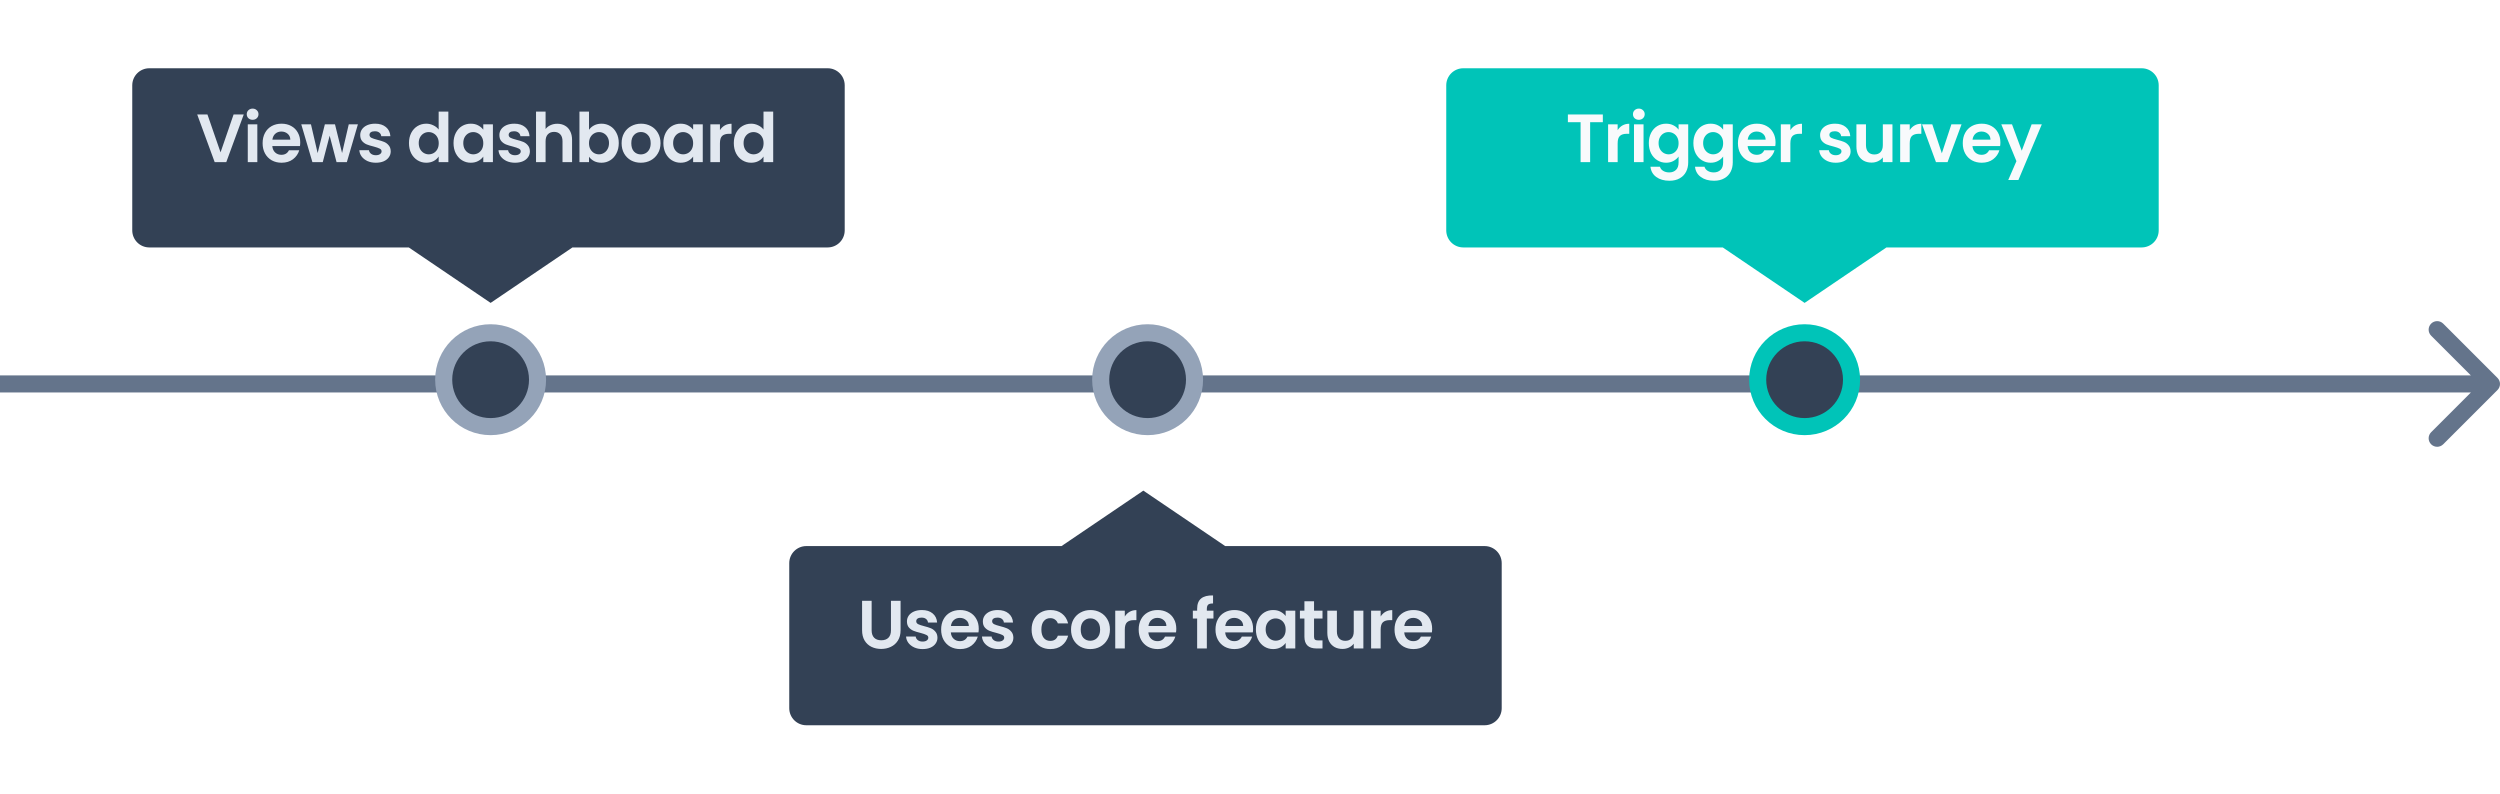 <svg width="586" height="186" viewBox="0 0 586 186" fill="none" xmlns="http://www.w3.org/2000/svg">
<path d="M585.414 91.414C586.195 90.633 586.195 89.367 585.414 88.586L572.686 75.858C571.905 75.077 570.639 75.077 569.858 75.858C569.077 76.639 569.077 77.905 569.858 78.686L581.172 90L569.858 101.314C569.077 102.095 569.077 103.361 569.858 104.142C570.639 104.923 571.905 104.923 572.686 104.142L585.414 91.414ZM0 92H584V88H0V92Z" fill="#64748B"/>
<circle cx="115" cy="89" r="11" fill="#334155" stroke="#94A3B8" stroke-width="4"/>
<circle cx="269" cy="89" r="11" fill="#334155" stroke="#94A3B8" stroke-width="4"/>
<circle cx="423" cy="89" r="11" fill="#334155" stroke="#00C4B8" stroke-width="4"/>
<g filter="url(#filter0_d_929_64)">
<path fill-rule="evenodd" clip-rule="evenodd" d="M35 12C32.791 12 31 13.791 31 16V50C31 52.209 32.791 54 35 54H95.819L115 67L134.181 54H194C196.209 54 198 52.209 198 50V16C198 13.791 196.209 12 194 12H35Z" fill="#334155"/>
</g>
<g filter="url(#filter1_d_929_64)">
<path fill-rule="evenodd" clip-rule="evenodd" d="M348 166C350.209 166 352 164.209 352 162L352 128C352 125.791 350.209 124 348 124L287.181 124L268 111L248.819 124L189 124C186.791 124 185 125.791 185 128L185 162C185 164.209 186.791 166 189 166L348 166Z" fill="#334155"/>
</g>
<g filter="url(#filter2_d_929_64)">
<path fill-rule="evenodd" clip-rule="evenodd" d="M343 12C340.791 12 339 13.791 339 16V50C339 52.209 340.791 54 343 54L403.819 54L423 67L442.181 54L502 54C504.209 54 506 52.209 506 50V16C506 13.791 504.209 12 502 12L343 12Z" fill="#00C4B8"/>
</g>
<path d="M57.136 26.832L53.04 38H50.32L46.224 26.832H48.624L51.696 35.712L54.752 26.832H57.136ZM59.215 28.08C58.82 28.08 58.49 27.957 58.223 27.712C57.967 27.456 57.839 27.141 57.839 26.768C57.839 26.395 57.967 26.085 58.223 25.84C58.49 25.584 58.82 25.456 59.215 25.456C59.61 25.456 59.935 25.584 60.191 25.84C60.458 26.085 60.591 26.395 60.591 26.768C60.591 27.141 60.458 27.456 60.191 27.712C59.935 27.957 59.61 28.08 59.215 28.08ZM60.319 29.136V38H58.079V29.136H60.319ZM70.372 33.376C70.372 33.696 70.351 33.984 70.308 34.24H63.828C63.882 34.88 64.106 35.381 64.5 35.744C64.895 36.107 65.38 36.288 65.956 36.288C66.788 36.288 67.38 35.931 67.732 35.216H70.148C69.892 36.069 69.401 36.773 68.676 37.328C67.951 37.872 67.06 38.144 66.004 38.144C65.151 38.144 64.383 37.957 63.7 37.584C63.028 37.2 62.5 36.661 62.116 35.968C61.743 35.275 61.556 34.475 61.556 33.568C61.556 32.651 61.743 31.845 62.116 31.152C62.489 30.459 63.012 29.925 63.684 29.552C64.356 29.179 65.129 28.992 66.004 28.992C66.847 28.992 67.599 29.173 68.26 29.536C68.932 29.899 69.45 30.416 69.812 31.088C70.186 31.749 70.372 32.512 70.372 33.376ZM68.052 32.736C68.041 32.16 67.834 31.701 67.428 31.36C67.023 31.008 66.527 30.832 65.94 30.832C65.385 30.832 64.916 31.003 64.532 31.344C64.159 31.675 63.929 32.139 63.844 32.736H68.052ZM83.895 29.136L81.303 38H78.887L77.271 31.808L75.655 38H73.223L70.615 29.136H72.887L74.455 35.888L76.151 29.136H78.519L80.183 35.872L81.751 29.136H83.895ZM88.099 38.144C87.374 38.144 86.723 38.016 86.147 37.76C85.571 37.493 85.112 37.136 84.771 36.688C84.441 36.24 84.259 35.744 84.227 35.2H86.483C86.526 35.541 86.691 35.824 86.979 36.048C87.278 36.272 87.646 36.384 88.083 36.384C88.51 36.384 88.841 36.299 89.075 36.128C89.32 35.957 89.443 35.739 89.443 35.472C89.443 35.184 89.294 34.971 88.995 34.832C88.707 34.683 88.243 34.523 87.603 34.352C86.942 34.192 86.398 34.027 85.971 33.856C85.555 33.685 85.192 33.424 84.883 33.072C84.585 32.72 84.435 32.245 84.435 31.648C84.435 31.157 84.574 30.709 84.851 30.304C85.139 29.899 85.544 29.579 86.067 29.344C86.6 29.109 87.225 28.992 87.939 28.992C88.995 28.992 89.838 29.259 90.467 29.792C91.097 30.315 91.443 31.024 91.507 31.92H89.363C89.331 31.568 89.182 31.291 88.915 31.088C88.659 30.875 88.312 30.768 87.875 30.768C87.47 30.768 87.155 30.843 86.931 30.992C86.718 31.141 86.611 31.349 86.611 31.616C86.611 31.915 86.76 32.144 87.059 32.304C87.358 32.453 87.822 32.608 88.451 32.768C89.091 32.928 89.619 33.093 90.035 33.264C90.451 33.435 90.808 33.701 91.107 34.064C91.416 34.416 91.576 34.885 91.587 35.472C91.587 35.984 91.443 36.443 91.155 36.848C90.878 37.253 90.472 37.573 89.939 37.808C89.416 38.032 88.803 38.144 88.099 38.144ZM95.862 33.536C95.862 32.64 96.038 31.845 96.39 31.152C96.753 30.459 97.244 29.925 97.862 29.552C98.481 29.179 99.169 28.992 99.926 28.992C100.502 28.992 101.052 29.12 101.574 29.376C102.097 29.621 102.513 29.952 102.822 30.368V26.16H105.094V38H102.822V36.688C102.545 37.125 102.156 37.477 101.654 37.744C101.153 38.011 100.572 38.144 99.91 38.144C99.164 38.144 98.481 37.952 97.862 37.568C97.244 37.184 96.753 36.645 96.39 35.952C96.038 35.248 95.862 34.443 95.862 33.536ZM102.838 33.568C102.838 33.024 102.732 32.56 102.518 32.176C102.305 31.781 102.017 31.483 101.654 31.28C101.292 31.067 100.902 30.96 100.486 30.96C100.07 30.96 99.686 31.061 99.334 31.264C98.982 31.467 98.694 31.765 98.47 32.16C98.257 32.544 98.15 33.003 98.15 33.536C98.15 34.069 98.257 34.539 98.47 34.944C98.694 35.339 98.982 35.643 99.334 35.856C99.697 36.069 100.081 36.176 100.486 36.176C100.902 36.176 101.292 36.075 101.654 35.872C102.017 35.659 102.305 35.36 102.518 34.976C102.732 34.581 102.838 34.112 102.838 33.568ZM106.306 33.536C106.306 32.64 106.482 31.845 106.834 31.152C107.197 30.459 107.682 29.925 108.29 29.552C108.909 29.179 109.597 28.992 110.354 28.992C111.015 28.992 111.591 29.125 112.082 29.392C112.583 29.659 112.983 29.995 113.282 30.4V29.136H115.538V38H113.282V36.704C112.994 37.12 112.594 37.467 112.082 37.744C111.581 38.011 110.999 38.144 110.338 38.144C109.591 38.144 108.909 37.952 108.29 37.568C107.682 37.184 107.197 36.645 106.834 35.952C106.482 35.248 106.306 34.443 106.306 33.536ZM113.282 33.568C113.282 33.024 113.175 32.56 112.962 32.176C112.749 31.781 112.461 31.483 112.098 31.28C111.735 31.067 111.346 30.96 110.93 30.96C110.514 30.96 110.13 31.061 109.778 31.264C109.426 31.467 109.138 31.765 108.914 32.16C108.701 32.544 108.594 33.003 108.594 33.536C108.594 34.069 108.701 34.539 108.914 34.944C109.138 35.339 109.426 35.643 109.778 35.856C110.141 36.069 110.525 36.176 110.93 36.176C111.346 36.176 111.735 36.075 112.098 35.872C112.461 35.659 112.749 35.36 112.962 34.976C113.175 34.581 113.282 34.112 113.282 33.568ZM120.718 38.144C119.993 38.144 119.342 38.016 118.766 37.76C118.19 37.493 117.731 37.136 117.39 36.688C117.059 36.24 116.878 35.744 116.846 35.2H119.102C119.145 35.541 119.31 35.824 119.598 36.048C119.897 36.272 120.265 36.384 120.702 36.384C121.129 36.384 121.459 36.299 121.694 36.128C121.939 35.957 122.062 35.739 122.062 35.472C122.062 35.184 121.913 34.971 121.614 34.832C121.326 34.683 120.862 34.523 120.222 34.352C119.561 34.192 119.017 34.027 118.59 33.856C118.174 33.685 117.811 33.424 117.502 33.072C117.203 32.72 117.054 32.245 117.054 31.648C117.054 31.157 117.193 30.709 117.47 30.304C117.758 29.899 118.163 29.579 118.686 29.344C119.219 29.109 119.843 28.992 120.558 28.992C121.614 28.992 122.457 29.259 123.086 29.792C123.715 30.315 124.062 31.024 124.126 31.92H121.982C121.95 31.568 121.801 31.291 121.534 31.088C121.278 30.875 120.931 30.768 120.494 30.768C120.089 30.768 119.774 30.843 119.55 30.992C119.337 31.141 119.23 31.349 119.23 31.616C119.23 31.915 119.379 32.144 119.678 32.304C119.977 32.453 120.441 32.608 121.07 32.768C121.71 32.928 122.238 33.093 122.654 33.264C123.07 33.435 123.427 33.701 123.726 34.064C124.035 34.416 124.195 34.885 124.206 35.472C124.206 35.984 124.062 36.443 123.774 36.848C123.497 37.253 123.091 37.573 122.558 37.808C122.035 38.032 121.422 38.144 120.718 38.144ZM130.637 29.008C131.309 29.008 131.906 29.157 132.429 29.456C132.951 29.744 133.357 30.176 133.645 30.752C133.943 31.317 134.093 32 134.093 32.8V38H131.853V33.104C131.853 32.4 131.677 31.861 131.325 31.488C130.973 31.104 130.493 30.912 129.885 30.912C129.266 30.912 128.775 31.104 128.413 31.488C128.061 31.861 127.885 32.4 127.885 33.104V38H125.645V26.16H127.885V30.24C128.173 29.856 128.557 29.557 129.037 29.344C129.517 29.12 130.05 29.008 130.637 29.008ZM138.063 30.432C138.351 30.005 138.745 29.659 139.247 29.392C139.759 29.125 140.34 28.992 140.991 28.992C141.748 28.992 142.431 29.179 143.039 29.552C143.657 29.925 144.143 30.459 144.495 31.152C144.857 31.835 145.039 32.629 145.039 33.536C145.039 34.443 144.857 35.248 144.495 35.952C144.143 36.645 143.657 37.184 143.039 37.568C142.431 37.952 141.748 38.144 140.991 38.144C140.329 38.144 139.748 38.016 139.247 37.76C138.756 37.493 138.361 37.152 138.063 36.736V38H135.823V26.16H138.063V30.432ZM142.751 33.536C142.751 33.003 142.639 32.544 142.415 32.16C142.201 31.765 141.913 31.467 141.551 31.264C141.199 31.061 140.815 30.96 140.399 30.96C139.993 30.96 139.609 31.067 139.247 31.28C138.895 31.483 138.607 31.781 138.383 32.176C138.169 32.571 138.063 33.035 138.063 33.568C138.063 34.101 138.169 34.565 138.383 34.96C138.607 35.355 138.895 35.659 139.247 35.872C139.609 36.075 139.993 36.176 140.399 36.176C140.815 36.176 141.199 36.069 141.551 35.856C141.913 35.643 142.201 35.339 142.415 34.944C142.639 34.549 142.751 34.08 142.751 33.536ZM150.202 38.144C149.349 38.144 148.581 37.957 147.898 37.584C147.216 37.2 146.677 36.661 146.282 35.968C145.898 35.275 145.706 34.475 145.706 33.568C145.706 32.661 145.904 31.861 146.298 31.168C146.704 30.475 147.253 29.941 147.946 29.568C148.64 29.184 149.413 28.992 150.266 28.992C151.12 28.992 151.893 29.184 152.586 29.568C153.28 29.941 153.824 30.475 154.218 31.168C154.624 31.861 154.826 32.661 154.826 33.568C154.826 34.475 154.618 35.275 154.202 35.968C153.797 36.661 153.242 37.2 152.538 37.584C151.845 37.957 151.066 38.144 150.202 38.144ZM150.202 36.192C150.608 36.192 150.986 36.096 151.338 35.904C151.701 35.701 151.989 35.403 152.202 35.008C152.416 34.613 152.522 34.133 152.522 33.568C152.522 32.725 152.298 32.08 151.85 31.632C151.413 31.173 150.874 30.944 150.234 30.944C149.594 30.944 149.056 31.173 148.618 31.632C148.192 32.08 147.978 32.725 147.978 33.568C147.978 34.411 148.186 35.061 148.602 35.52C149.029 35.968 149.562 36.192 150.202 36.192ZM155.494 33.536C155.494 32.64 155.67 31.845 156.022 31.152C156.384 30.459 156.87 29.925 157.478 29.552C158.096 29.179 158.784 28.992 159.542 28.992C160.203 28.992 160.779 29.125 161.27 29.392C161.771 29.659 162.171 29.995 162.47 30.4V29.136H164.726V38H162.47V36.704C162.182 37.12 161.782 37.467 161.27 37.744C160.768 38.011 160.187 38.144 159.526 38.144C158.779 38.144 158.096 37.952 157.478 37.568C156.87 37.184 156.384 36.645 156.022 35.952C155.67 35.248 155.494 34.443 155.494 33.536ZM162.47 33.568C162.47 33.024 162.363 32.56 162.15 32.176C161.936 31.781 161.648 31.483 161.286 31.28C160.923 31.067 160.534 30.96 160.118 30.96C159.702 30.96 159.318 31.061 158.966 31.264C158.614 31.467 158.326 31.765 158.102 32.16C157.888 32.544 157.782 33.003 157.782 33.536C157.782 34.069 157.888 34.539 158.102 34.944C158.326 35.339 158.614 35.643 158.966 35.856C159.328 36.069 159.712 36.176 160.118 36.176C160.534 36.176 160.923 36.075 161.286 35.872C161.648 35.659 161.936 35.36 162.15 34.976C162.363 34.581 162.47 34.112 162.47 33.568ZM168.753 30.512C169.041 30.043 169.415 29.675 169.873 29.408C170.343 29.141 170.876 29.008 171.473 29.008V31.36H170.881C170.177 31.36 169.644 31.525 169.281 31.856C168.929 32.187 168.753 32.763 168.753 33.584V38H166.513V29.136H168.753V30.512ZM172.006 33.536C172.006 32.64 172.182 31.845 172.534 31.152C172.897 30.459 173.387 29.925 174.006 29.552C174.625 29.179 175.313 28.992 176.07 28.992C176.646 28.992 177.195 29.12 177.718 29.376C178.241 29.621 178.657 29.952 178.966 30.368V26.16H181.238V38H178.966V36.688C178.689 37.125 178.299 37.477 177.798 37.744C177.297 38.011 176.715 38.144 176.054 38.144C175.307 38.144 174.625 37.952 174.006 37.568C173.387 37.184 172.897 36.645 172.534 35.952C172.182 35.248 172.006 34.443 172.006 33.536ZM178.982 33.568C178.982 33.024 178.875 32.56 178.662 32.176C178.449 31.781 178.161 31.483 177.798 31.28C177.435 31.067 177.046 30.96 176.63 30.96C176.214 30.96 175.83 31.061 175.478 31.264C175.126 31.467 174.838 31.765 174.614 32.16C174.401 32.544 174.294 33.003 174.294 33.536C174.294 34.069 174.401 34.539 174.614 34.944C174.838 35.339 175.126 35.643 175.478 35.856C175.841 36.069 176.225 36.176 176.63 36.176C177.046 36.176 177.435 36.075 177.798 35.872C178.161 35.659 178.449 35.36 178.662 34.976C178.875 34.581 178.982 34.112 178.982 33.568Z" fill="#E2E8F0"/>
<path d="M204.312 140.832V147.744C204.312 148.501 204.509 149.083 204.904 149.488C205.299 149.883 205.853 150.08 206.568 150.08C207.293 150.08 207.853 149.883 208.248 149.488C208.643 149.083 208.84 148.501 208.84 147.744V140.832H211.096V147.728C211.096 148.677 210.888 149.483 210.472 150.144C210.067 150.795 209.517 151.285 208.824 151.616C208.141 151.947 207.379 152.112 206.536 152.112C205.704 152.112 204.947 151.947 204.264 151.616C203.592 151.285 203.059 150.795 202.664 150.144C202.269 149.483 202.072 148.677 202.072 147.728V140.832H204.312ZM216.252 152.144C215.527 152.144 214.876 152.016 214.3 151.76C213.724 151.493 213.266 151.136 212.924 150.688C212.594 150.24 212.412 149.744 212.38 149.2H214.636C214.679 149.541 214.844 149.824 215.132 150.048C215.431 150.272 215.799 150.384 216.236 150.384C216.663 150.384 216.994 150.299 217.228 150.128C217.474 149.957 217.596 149.739 217.596 149.472C217.596 149.184 217.447 148.971 217.148 148.832C216.86 148.683 216.396 148.523 215.756 148.352C215.095 148.192 214.551 148.027 214.124 147.856C213.708 147.685 213.346 147.424 213.036 147.072C212.738 146.72 212.588 146.245 212.588 145.648C212.588 145.157 212.727 144.709 213.004 144.304C213.292 143.899 213.698 143.579 214.22 143.344C214.754 143.109 215.378 142.992 216.092 142.992C217.148 142.992 217.991 143.259 218.62 143.792C219.25 144.315 219.596 145.024 219.66 145.92H217.516C217.484 145.568 217.335 145.291 217.068 145.088C216.812 144.875 216.466 144.768 216.028 144.768C215.623 144.768 215.308 144.843 215.084 144.992C214.871 145.141 214.764 145.349 214.764 145.616C214.764 145.915 214.914 146.144 215.212 146.304C215.511 146.453 215.975 146.608 216.604 146.768C217.244 146.928 217.772 147.093 218.188 147.264C218.604 147.435 218.962 147.701 219.26 148.064C219.57 148.416 219.73 148.885 219.74 149.472C219.74 149.984 219.596 150.443 219.308 150.848C219.031 151.253 218.626 151.573 218.092 151.808C217.57 152.032 216.956 152.144 216.252 152.144ZM229.419 147.376C229.419 147.696 229.398 147.984 229.355 148.24H222.875C222.928 148.88 223.152 149.381 223.547 149.744C223.942 150.107 224.427 150.288 225.003 150.288C225.835 150.288 226.427 149.931 226.779 149.216H229.195C228.939 150.069 228.448 150.773 227.723 151.328C226.998 151.872 226.107 152.144 225.051 152.144C224.198 152.144 223.43 151.957 222.747 151.584C222.075 151.2 221.547 150.661 221.163 149.968C220.79 149.275 220.603 148.475 220.603 147.568C220.603 146.651 220.79 145.845 221.163 145.152C221.536 144.459 222.059 143.925 222.731 143.552C223.403 143.179 224.176 142.992 225.051 142.992C225.894 142.992 226.646 143.173 227.307 143.536C227.979 143.899 228.496 144.416 228.859 145.088C229.232 145.749 229.419 146.512 229.419 147.376ZM227.099 146.736C227.088 146.16 226.88 145.701 226.475 145.36C226.07 145.008 225.574 144.832 224.987 144.832C224.432 144.832 223.963 145.003 223.579 145.344C223.206 145.675 222.976 146.139 222.891 146.736H227.099ZM234.046 152.144C233.321 152.144 232.67 152.016 232.094 151.76C231.518 151.493 231.059 151.136 230.718 150.688C230.387 150.24 230.206 149.744 230.174 149.2H232.43C232.473 149.541 232.638 149.824 232.926 150.048C233.225 150.272 233.593 150.384 234.03 150.384C234.457 150.384 234.787 150.299 235.022 150.128C235.267 149.957 235.39 149.739 235.39 149.472C235.39 149.184 235.241 148.971 234.942 148.832C234.654 148.683 234.19 148.523 233.55 148.352C232.889 148.192 232.345 148.027 231.918 147.856C231.502 147.685 231.139 147.424 230.83 147.072C230.531 146.72 230.382 146.245 230.382 145.648C230.382 145.157 230.521 144.709 230.798 144.304C231.086 143.899 231.491 143.579 232.014 143.344C232.547 143.109 233.171 142.992 233.886 142.992C234.942 142.992 235.785 143.259 236.414 143.792C237.043 144.315 237.39 145.024 237.454 145.92H235.31C235.278 145.568 235.129 145.291 234.862 145.088C234.606 144.875 234.259 144.768 233.822 144.768C233.417 144.768 233.102 144.843 232.878 144.992C232.665 145.141 232.558 145.349 232.558 145.616C232.558 145.915 232.707 146.144 233.006 146.304C233.305 146.453 233.769 146.608 234.398 146.768C235.038 146.928 235.566 147.093 235.982 147.264C236.398 147.435 236.755 147.701 237.054 148.064C237.363 148.416 237.523 148.885 237.534 149.472C237.534 149.984 237.39 150.443 237.102 150.848C236.825 151.253 236.419 151.573 235.886 151.808C235.363 152.032 234.75 152.144 234.046 152.144ZM241.809 147.568C241.809 146.651 241.996 145.851 242.369 145.168C242.743 144.475 243.26 143.941 243.921 143.568C244.583 143.184 245.34 142.992 246.193 142.992C247.292 142.992 248.199 143.269 248.913 143.824C249.639 144.368 250.124 145.136 250.369 146.128H247.953C247.825 145.744 247.607 145.445 247.297 145.232C246.999 145.008 246.625 144.896 246.177 144.896C245.537 144.896 245.031 145.131 244.657 145.6C244.284 146.059 244.097 146.715 244.097 147.568C244.097 148.411 244.284 149.067 244.657 149.536C245.031 149.995 245.537 150.224 246.177 150.224C247.084 150.224 247.676 149.819 247.953 149.008H250.369C250.124 149.968 249.639 150.731 248.913 151.296C248.188 151.861 247.281 152.144 246.193 152.144C245.34 152.144 244.583 151.957 243.921 151.584C243.26 151.2 242.743 150.667 242.369 149.984C241.996 149.291 241.809 148.485 241.809 147.568ZM255.546 152.144C254.693 152.144 253.925 151.957 253.242 151.584C252.56 151.2 252.021 150.661 251.626 149.968C251.242 149.275 251.05 148.475 251.05 147.568C251.05 146.661 251.248 145.861 251.642 145.168C252.048 144.475 252.597 143.941 253.29 143.568C253.984 143.184 254.757 142.992 255.61 142.992C256.464 142.992 257.237 143.184 257.93 143.568C258.624 143.941 259.168 144.475 259.562 145.168C259.968 145.861 260.17 146.661 260.17 147.568C260.17 148.475 259.962 149.275 259.546 149.968C259.141 150.661 258.586 151.2 257.882 151.584C257.189 151.957 256.41 152.144 255.546 152.144ZM255.546 150.192C255.952 150.192 256.33 150.096 256.682 149.904C257.045 149.701 257.333 149.403 257.546 149.008C257.76 148.613 257.866 148.133 257.866 147.568C257.866 146.725 257.642 146.08 257.194 145.632C256.757 145.173 256.218 144.944 255.578 144.944C254.938 144.944 254.4 145.173 253.962 145.632C253.536 146.08 253.322 146.725 253.322 147.568C253.322 148.411 253.53 149.061 253.946 149.52C254.373 149.968 254.906 150.192 255.546 150.192ZM263.653 144.512C263.941 144.043 264.315 143.675 264.773 143.408C265.243 143.141 265.776 143.008 266.373 143.008V145.36H265.781C265.077 145.36 264.544 145.525 264.181 145.856C263.829 146.187 263.653 146.763 263.653 147.584V152H261.413V143.136H263.653V144.512ZM275.722 147.376C275.722 147.696 275.701 147.984 275.658 148.24H269.178C269.231 148.88 269.455 149.381 269.85 149.744C270.245 150.107 270.73 150.288 271.306 150.288C272.138 150.288 272.73 149.931 273.082 149.216H275.498C275.242 150.069 274.751 150.773 274.026 151.328C273.301 151.872 272.41 152.144 271.354 152.144C270.501 152.144 269.733 151.957 269.05 151.584C268.378 151.2 267.85 150.661 267.466 149.968C267.093 149.275 266.906 148.475 266.906 147.568C266.906 146.651 267.093 145.845 267.466 145.152C267.839 144.459 268.362 143.925 269.034 143.552C269.706 143.179 270.479 142.992 271.354 142.992C272.197 142.992 272.949 143.173 273.61 143.536C274.282 143.899 274.799 144.416 275.162 145.088C275.535 145.749 275.722 146.512 275.722 147.376ZM273.402 146.736C273.391 146.16 273.183 145.701 272.778 145.36C272.373 145.008 271.877 144.832 271.29 144.832C270.735 144.832 270.266 145.003 269.882 145.344C269.509 145.675 269.279 146.139 269.194 146.736H273.402ZM284.434 144.976H282.882V152H280.61V144.976H279.602V143.136H280.61V142.688C280.61 141.6 280.919 140.8 281.538 140.288C282.156 139.776 283.09 139.536 284.338 139.568V141.456C283.794 141.445 283.415 141.536 283.202 141.728C282.988 141.92 282.882 142.267 282.882 142.768V143.136H284.434V144.976ZM293.725 147.376C293.725 147.696 293.704 147.984 293.661 148.24H287.181C287.235 148.88 287.459 149.381 287.853 149.744C288.248 150.107 288.733 150.288 289.309 150.288C290.141 150.288 290.733 149.931 291.085 149.216H293.501C293.245 150.069 292.755 150.773 292.029 151.328C291.304 151.872 290.413 152.144 289.357 152.144C288.504 152.144 287.736 151.957 287.053 151.584C286.381 151.2 285.853 150.661 285.469 149.968C285.096 149.275 284.909 148.475 284.909 147.568C284.909 146.651 285.096 145.845 285.469 145.152C285.843 144.459 286.365 143.925 287.037 143.552C287.709 143.179 288.483 142.992 289.357 142.992C290.2 142.992 290.952 143.173 291.613 143.536C292.285 143.899 292.803 144.416 293.165 145.088C293.539 145.749 293.725 146.512 293.725 147.376ZM291.405 146.736C291.395 146.16 291.187 145.701 290.781 145.36C290.376 145.008 289.88 144.832 289.293 144.832C288.739 144.832 288.269 145.003 287.885 145.344C287.512 145.675 287.283 146.139 287.197 146.736H291.405ZM294.384 147.536C294.384 146.64 294.56 145.845 294.912 145.152C295.275 144.459 295.76 143.925 296.368 143.552C296.987 143.179 297.675 142.992 298.432 142.992C299.094 142.992 299.67 143.125 300.16 143.392C300.662 143.659 301.062 143.995 301.36 144.4V143.136H303.616V152H301.36V150.704C301.072 151.12 300.672 151.467 300.16 151.744C299.659 152.011 299.078 152.144 298.416 152.144C297.67 152.144 296.987 151.952 296.368 151.568C295.76 151.184 295.275 150.645 294.912 149.952C294.56 149.248 294.384 148.443 294.384 147.536ZM301.36 147.568C301.36 147.024 301.254 146.56 301.04 146.176C300.827 145.781 300.539 145.483 300.176 145.28C299.814 145.067 299.424 144.96 299.008 144.96C298.592 144.96 298.208 145.061 297.856 145.264C297.504 145.467 297.216 145.765 296.992 146.16C296.779 146.544 296.672 147.003 296.672 147.536C296.672 148.069 296.779 148.539 296.992 148.944C297.216 149.339 297.504 149.643 297.856 149.856C298.219 150.069 298.603 150.176 299.008 150.176C299.424 150.176 299.814 150.075 300.176 149.872C300.539 149.659 300.827 149.36 301.04 148.976C301.254 148.581 301.36 148.112 301.36 147.568ZM308.012 144.976V149.264C308.012 149.563 308.081 149.781 308.22 149.92C308.369 150.048 308.615 150.112 308.956 150.112H309.996V152H308.588C306.7 152 305.756 151.083 305.756 149.248V144.976H304.7V143.136H305.756V140.944H308.012V143.136H309.996V144.976H308.012ZM319.575 143.136V152H317.319V150.88C317.031 151.264 316.652 151.568 316.183 151.792C315.724 152.005 315.223 152.112 314.679 152.112C313.986 152.112 313.372 151.968 312.839 151.68C312.306 151.381 311.884 150.949 311.575 150.384C311.276 149.808 311.127 149.125 311.127 148.336V143.136H313.367V148.016C313.367 148.72 313.543 149.264 313.895 149.648C314.247 150.021 314.727 150.208 315.335 150.208C315.954 150.208 316.439 150.021 316.791 149.648C317.143 149.264 317.319 148.72 317.319 148.016V143.136H319.575ZM323.625 144.512C323.913 144.043 324.287 143.675 324.745 143.408C325.215 143.141 325.748 143.008 326.345 143.008V145.36H325.753C325.049 145.36 324.516 145.525 324.153 145.856C323.801 146.187 323.625 146.763 323.625 147.584V152H321.385V143.136H323.625V144.512ZM335.694 147.376C335.694 147.696 335.673 147.984 335.63 148.24H329.15C329.203 148.88 329.427 149.381 329.822 149.744C330.217 150.107 330.702 150.288 331.278 150.288C332.11 150.288 332.702 149.931 333.054 149.216H335.47C335.214 150.069 334.723 150.773 333.998 151.328C333.273 151.872 332.382 152.144 331.326 152.144C330.473 152.144 329.705 151.957 329.022 151.584C328.35 151.2 327.822 150.661 327.438 149.968C327.065 149.275 326.878 148.475 326.878 147.568C326.878 146.651 327.065 145.845 327.438 145.152C327.811 144.459 328.334 143.925 329.006 143.552C329.678 143.179 330.451 142.992 331.326 142.992C332.169 142.992 332.921 143.173 333.582 143.536C334.254 143.899 334.771 144.416 335.134 145.088C335.507 145.749 335.694 146.512 335.694 147.376ZM333.374 146.736C333.363 146.16 333.155 145.701 332.75 145.36C332.345 145.008 331.849 144.832 331.262 144.832C330.707 144.832 330.238 145.003 329.854 145.344C329.481 145.675 329.251 146.139 329.166 146.736H333.374Z" fill="#E2E8F0"/>
<path d="M375.704 26.832V28.64H372.728V38H370.488V28.64H367.512V26.832H375.704ZM379.178 30.512C379.466 30.043 379.84 29.675 380.298 29.408C380.768 29.141 381.301 29.008 381.898 29.008V31.36H381.306C380.602 31.36 380.069 31.525 379.706 31.856C379.354 32.187 379.178 32.763 379.178 33.584V38H376.938V29.136H379.178V30.512ZM384.143 28.08C383.748 28.08 383.418 27.957 383.151 27.712C382.895 27.456 382.767 27.141 382.767 26.768C382.767 26.395 382.895 26.085 383.151 25.84C383.418 25.584 383.748 25.456 384.143 25.456C384.538 25.456 384.863 25.584 385.119 25.84C385.386 26.085 385.519 26.395 385.519 26.768C385.519 27.141 385.386 27.456 385.119 27.712C384.863 27.957 384.538 28.08 384.143 28.08ZM385.247 29.136V38H383.007V29.136H385.247ZM390.532 28.992C391.194 28.992 391.775 29.125 392.276 29.392C392.778 29.648 393.172 29.984 393.46 30.4V29.136H395.716V38.064C395.716 38.885 395.551 39.616 395.22 40.256C394.89 40.907 394.394 41.419 393.732 41.792C393.071 42.176 392.271 42.368 391.332 42.368C390.074 42.368 389.039 42.075 388.228 41.488C387.428 40.901 386.975 40.101 386.868 39.088H389.092C389.21 39.493 389.46 39.813 389.844 40.048C390.239 40.293 390.714 40.416 391.268 40.416C391.919 40.416 392.447 40.219 392.852 39.824C393.258 39.44 393.46 38.853 393.46 38.064V36.688C393.172 37.104 392.772 37.451 392.26 37.728C391.759 38.005 391.183 38.144 390.532 38.144C389.786 38.144 389.103 37.952 388.484 37.568C387.866 37.184 387.375 36.645 387.012 35.952C386.66 35.248 386.484 34.443 386.484 33.536C386.484 32.64 386.66 31.845 387.012 31.152C387.375 30.459 387.86 29.925 388.468 29.552C389.087 29.179 389.775 28.992 390.532 28.992ZM393.46 33.568C393.46 33.024 393.354 32.56 393.14 32.176C392.927 31.781 392.639 31.483 392.276 31.28C391.914 31.067 391.524 30.96 391.108 30.96C390.692 30.96 390.308 31.061 389.956 31.264C389.604 31.467 389.316 31.765 389.092 32.16C388.879 32.544 388.772 33.003 388.772 33.536C388.772 34.069 388.879 34.539 389.092 34.944C389.316 35.339 389.604 35.643 389.956 35.856C390.319 36.069 390.703 36.176 391.108 36.176C391.524 36.176 391.914 36.075 392.276 35.872C392.639 35.659 392.927 35.36 393.14 34.976C393.354 34.581 393.46 34.112 393.46 33.568ZM400.976 28.992C401.637 28.992 402.219 29.125 402.72 29.392C403.221 29.648 403.616 29.984 403.904 30.4V29.136H406.16V38.064C406.16 38.885 405.995 39.616 405.664 40.256C405.333 40.907 404.837 41.419 404.176 41.792C403.515 42.176 402.715 42.368 401.776 42.368C400.517 42.368 399.483 42.075 398.672 41.488C397.872 40.901 397.419 40.101 397.312 39.088H399.536C399.653 39.493 399.904 39.813 400.288 40.048C400.683 40.293 401.157 40.416 401.712 40.416C402.363 40.416 402.891 40.219 403.296 39.824C403.701 39.44 403.904 38.853 403.904 38.064V36.688C403.616 37.104 403.216 37.451 402.704 37.728C402.203 38.005 401.627 38.144 400.976 38.144C400.229 38.144 399.547 37.952 398.928 37.568C398.309 37.184 397.819 36.645 397.456 35.952C397.104 35.248 396.928 34.443 396.928 33.536C396.928 32.64 397.104 31.845 397.456 31.152C397.819 30.459 398.304 29.925 398.912 29.552C399.531 29.179 400.219 28.992 400.976 28.992ZM403.904 33.568C403.904 33.024 403.797 32.56 403.584 32.176C403.371 31.781 403.083 31.483 402.72 31.28C402.357 31.067 401.968 30.96 401.552 30.96C401.136 30.96 400.752 31.061 400.4 31.264C400.048 31.467 399.76 31.765 399.536 32.16C399.323 32.544 399.216 33.003 399.216 33.536C399.216 34.069 399.323 34.539 399.536 34.944C399.76 35.339 400.048 35.643 400.4 35.856C400.763 36.069 401.147 36.176 401.552 36.176C401.968 36.176 402.357 36.075 402.72 35.872C403.083 35.659 403.371 35.36 403.584 34.976C403.797 34.581 403.904 34.112 403.904 33.568ZM416.188 33.376C416.188 33.696 416.166 33.984 416.124 34.24H409.644C409.697 34.88 409.921 35.381 410.316 35.744C410.71 36.107 411.196 36.288 411.772 36.288C412.604 36.288 413.196 35.931 413.548 35.216H415.964C415.708 36.069 415.217 36.773 414.492 37.328C413.766 37.872 412.876 38.144 411.82 38.144C410.966 38.144 410.198 37.957 409.516 37.584C408.844 37.2 408.316 36.661 407.932 35.968C407.558 35.275 407.372 34.475 407.372 33.568C407.372 32.651 407.558 31.845 407.932 31.152C408.305 30.459 408.828 29.925 409.5 29.552C410.172 29.179 410.945 28.992 411.82 28.992C412.662 28.992 413.414 29.173 414.076 29.536C414.748 29.899 415.265 30.416 415.628 31.088C416.001 31.749 416.188 32.512 416.188 33.376ZM413.868 32.736C413.857 32.16 413.649 31.701 413.244 31.36C412.838 31.008 412.342 30.832 411.756 30.832C411.201 30.832 410.732 31.003 410.348 31.344C409.974 31.675 409.745 32.139 409.66 32.736H413.868ZM419.663 30.512C419.951 30.043 420.324 29.675 420.783 29.408C421.252 29.141 421.785 29.008 422.383 29.008V31.36H421.791C421.087 31.36 420.553 31.525 420.191 31.856C419.839 32.187 419.663 32.763 419.663 33.584V38H417.423V29.136H419.663V30.512ZM430.296 38.144C429.571 38.144 428.92 38.016 428.344 37.76C427.768 37.493 427.309 37.136 426.968 36.688C426.637 36.24 426.456 35.744 426.424 35.2H428.68C428.723 35.541 428.888 35.824 429.176 36.048C429.475 36.272 429.843 36.384 430.28 36.384C430.707 36.384 431.037 36.299 431.272 36.128C431.517 35.957 431.64 35.739 431.64 35.472C431.64 35.184 431.491 34.971 431.192 34.832C430.904 34.683 430.44 34.523 429.8 34.352C429.139 34.192 428.595 34.027 428.168 33.856C427.752 33.685 427.389 33.424 427.08 33.072C426.781 32.72 426.632 32.245 426.632 31.648C426.632 31.157 426.771 30.709 427.048 30.304C427.336 29.899 427.741 29.579 428.264 29.344C428.797 29.109 429.421 28.992 430.136 28.992C431.192 28.992 432.035 29.259 432.664 29.792C433.293 30.315 433.64 31.024 433.704 31.92H431.56C431.528 31.568 431.379 31.291 431.112 31.088C430.856 30.875 430.509 30.768 430.072 30.768C429.667 30.768 429.352 30.843 429.128 30.992C428.915 31.141 428.808 31.349 428.808 31.616C428.808 31.915 428.957 32.144 429.256 32.304C429.555 32.453 430.019 32.608 430.648 32.768C431.288 32.928 431.816 33.093 432.232 33.264C432.648 33.435 433.005 33.701 433.304 34.064C433.613 34.416 433.773 34.885 433.784 35.472C433.784 35.984 433.64 36.443 433.352 36.848C433.075 37.253 432.669 37.573 432.136 37.808C431.613 38.032 431 38.144 430.296 38.144ZM443.591 29.136V38H441.335V36.88C441.047 37.264 440.668 37.568 440.199 37.792C439.74 38.005 439.239 38.112 438.695 38.112C438.001 38.112 437.388 37.968 436.855 37.68C436.321 37.381 435.9 36.949 435.591 36.384C435.292 35.808 435.143 35.125 435.143 34.336V29.136H437.383V34.016C437.383 34.72 437.559 35.264 437.911 35.648C438.263 36.021 438.743 36.208 439.351 36.208C439.969 36.208 440.455 36.021 440.807 35.648C441.159 35.264 441.335 34.72 441.335 34.016V29.136H443.591ZM447.641 30.512C447.929 30.043 448.302 29.675 448.761 29.408C449.23 29.141 449.764 29.008 450.361 29.008V31.36H449.769C449.065 31.36 448.532 31.525 448.169 31.856C447.817 32.187 447.641 32.763 447.641 33.584V38H445.401V29.136H447.641V30.512ZM455.166 35.936L457.406 29.136H459.79L456.51 38H453.79L450.526 29.136H452.926L455.166 35.936ZM468.888 33.376C468.888 33.696 468.866 33.984 468.824 34.24H462.344C462.397 34.88 462.621 35.381 463.016 35.744C463.41 36.107 463.896 36.288 464.472 36.288C465.304 36.288 465.896 35.931 466.248 35.216H468.664C468.408 36.069 467.917 36.773 467.192 37.328C466.466 37.872 465.576 38.144 464.52 38.144C463.666 38.144 462.898 37.957 462.216 37.584C461.544 37.2 461.016 36.661 460.632 35.968C460.258 35.275 460.072 34.475 460.072 33.568C460.072 32.651 460.258 31.845 460.632 31.152C461.005 30.459 461.528 29.925 462.2 29.552C462.872 29.179 463.645 28.992 464.52 28.992C465.362 28.992 466.114 29.173 466.776 29.536C467.448 29.899 467.965 30.416 468.328 31.088C468.701 31.749 468.888 32.512 468.888 33.376ZM466.568 32.736C466.557 32.16 466.349 31.701 465.944 31.36C465.538 31.008 465.042 30.832 464.456 30.832C463.901 30.832 463.432 31.003 463.048 31.344C462.674 31.675 462.445 32.139 462.36 32.736H466.568ZM478.603 29.136L473.115 42.192H470.731L472.651 37.776L469.099 29.136H471.611L473.899 35.328L476.219 29.136H478.603Z" fill="#F8FAFC"/>
<defs>
<filter id="filter0_d_929_64" x="15" y="0" width="199" height="87" filterUnits="userSpaceOnUse" color-interpolation-filters="sRGB">
<feFlood flood-opacity="0" result="BackgroundImageFix"/>
<feColorMatrix in="SourceAlpha" type="matrix" values="0 0 0 0 0 0 0 0 0 0 0 0 0 0 0 0 0 0 127 0" result="hardAlpha"/>
<feOffset dy="4"/>
<feGaussianBlur stdDeviation="8"/>
<feComposite in2="hardAlpha" operator="out"/>
<feColorMatrix type="matrix" values="0 0 0 0 0 0 0 0 0 0 0 0 0 0 0 0 0 0 0.05 0"/>
<feBlend mode="normal" in2="BackgroundImageFix" result="effect1_dropShadow_929_64"/>
<feBlend mode="normal" in="SourceGraphic" in2="effect1_dropShadow_929_64" result="shape"/>
</filter>
<filter id="filter1_d_929_64" x="169" y="99" width="199" height="87" filterUnits="userSpaceOnUse" color-interpolation-filters="sRGB">
<feFlood flood-opacity="0" result="BackgroundImageFix"/>
<feColorMatrix in="SourceAlpha" type="matrix" values="0 0 0 0 0 0 0 0 0 0 0 0 0 0 0 0 0 0 127 0" result="hardAlpha"/>
<feOffset dy="4"/>
<feGaussianBlur stdDeviation="8"/>
<feComposite in2="hardAlpha" operator="out"/>
<feColorMatrix type="matrix" values="0 0 0 0 0 0 0 0 0 0 0 0 0 0 0 0 0 0 0.05 0"/>
<feBlend mode="normal" in2="BackgroundImageFix" result="effect1_dropShadow_929_64"/>
<feBlend mode="normal" in="SourceGraphic" in2="effect1_dropShadow_929_64" result="shape"/>
</filter>
<filter id="filter2_d_929_64" x="323" y="0" width="199" height="87" filterUnits="userSpaceOnUse" color-interpolation-filters="sRGB">
<feFlood flood-opacity="0" result="BackgroundImageFix"/>
<feColorMatrix in="SourceAlpha" type="matrix" values="0 0 0 0 0 0 0 0 0 0 0 0 0 0 0 0 0 0 127 0" result="hardAlpha"/>
<feOffset dy="4"/>
<feGaussianBlur stdDeviation="8"/>
<feComposite in2="hardAlpha" operator="out"/>
<feColorMatrix type="matrix" values="0 0 0 0 0 0 0 0 0 0 0 0 0 0 0 0 0 0 0.05 0"/>
<feBlend mode="normal" in2="BackgroundImageFix" result="effect1_dropShadow_929_64"/>
<feBlend mode="normal" in="SourceGraphic" in2="effect1_dropShadow_929_64" result="shape"/>
</filter>
</defs>
</svg>
